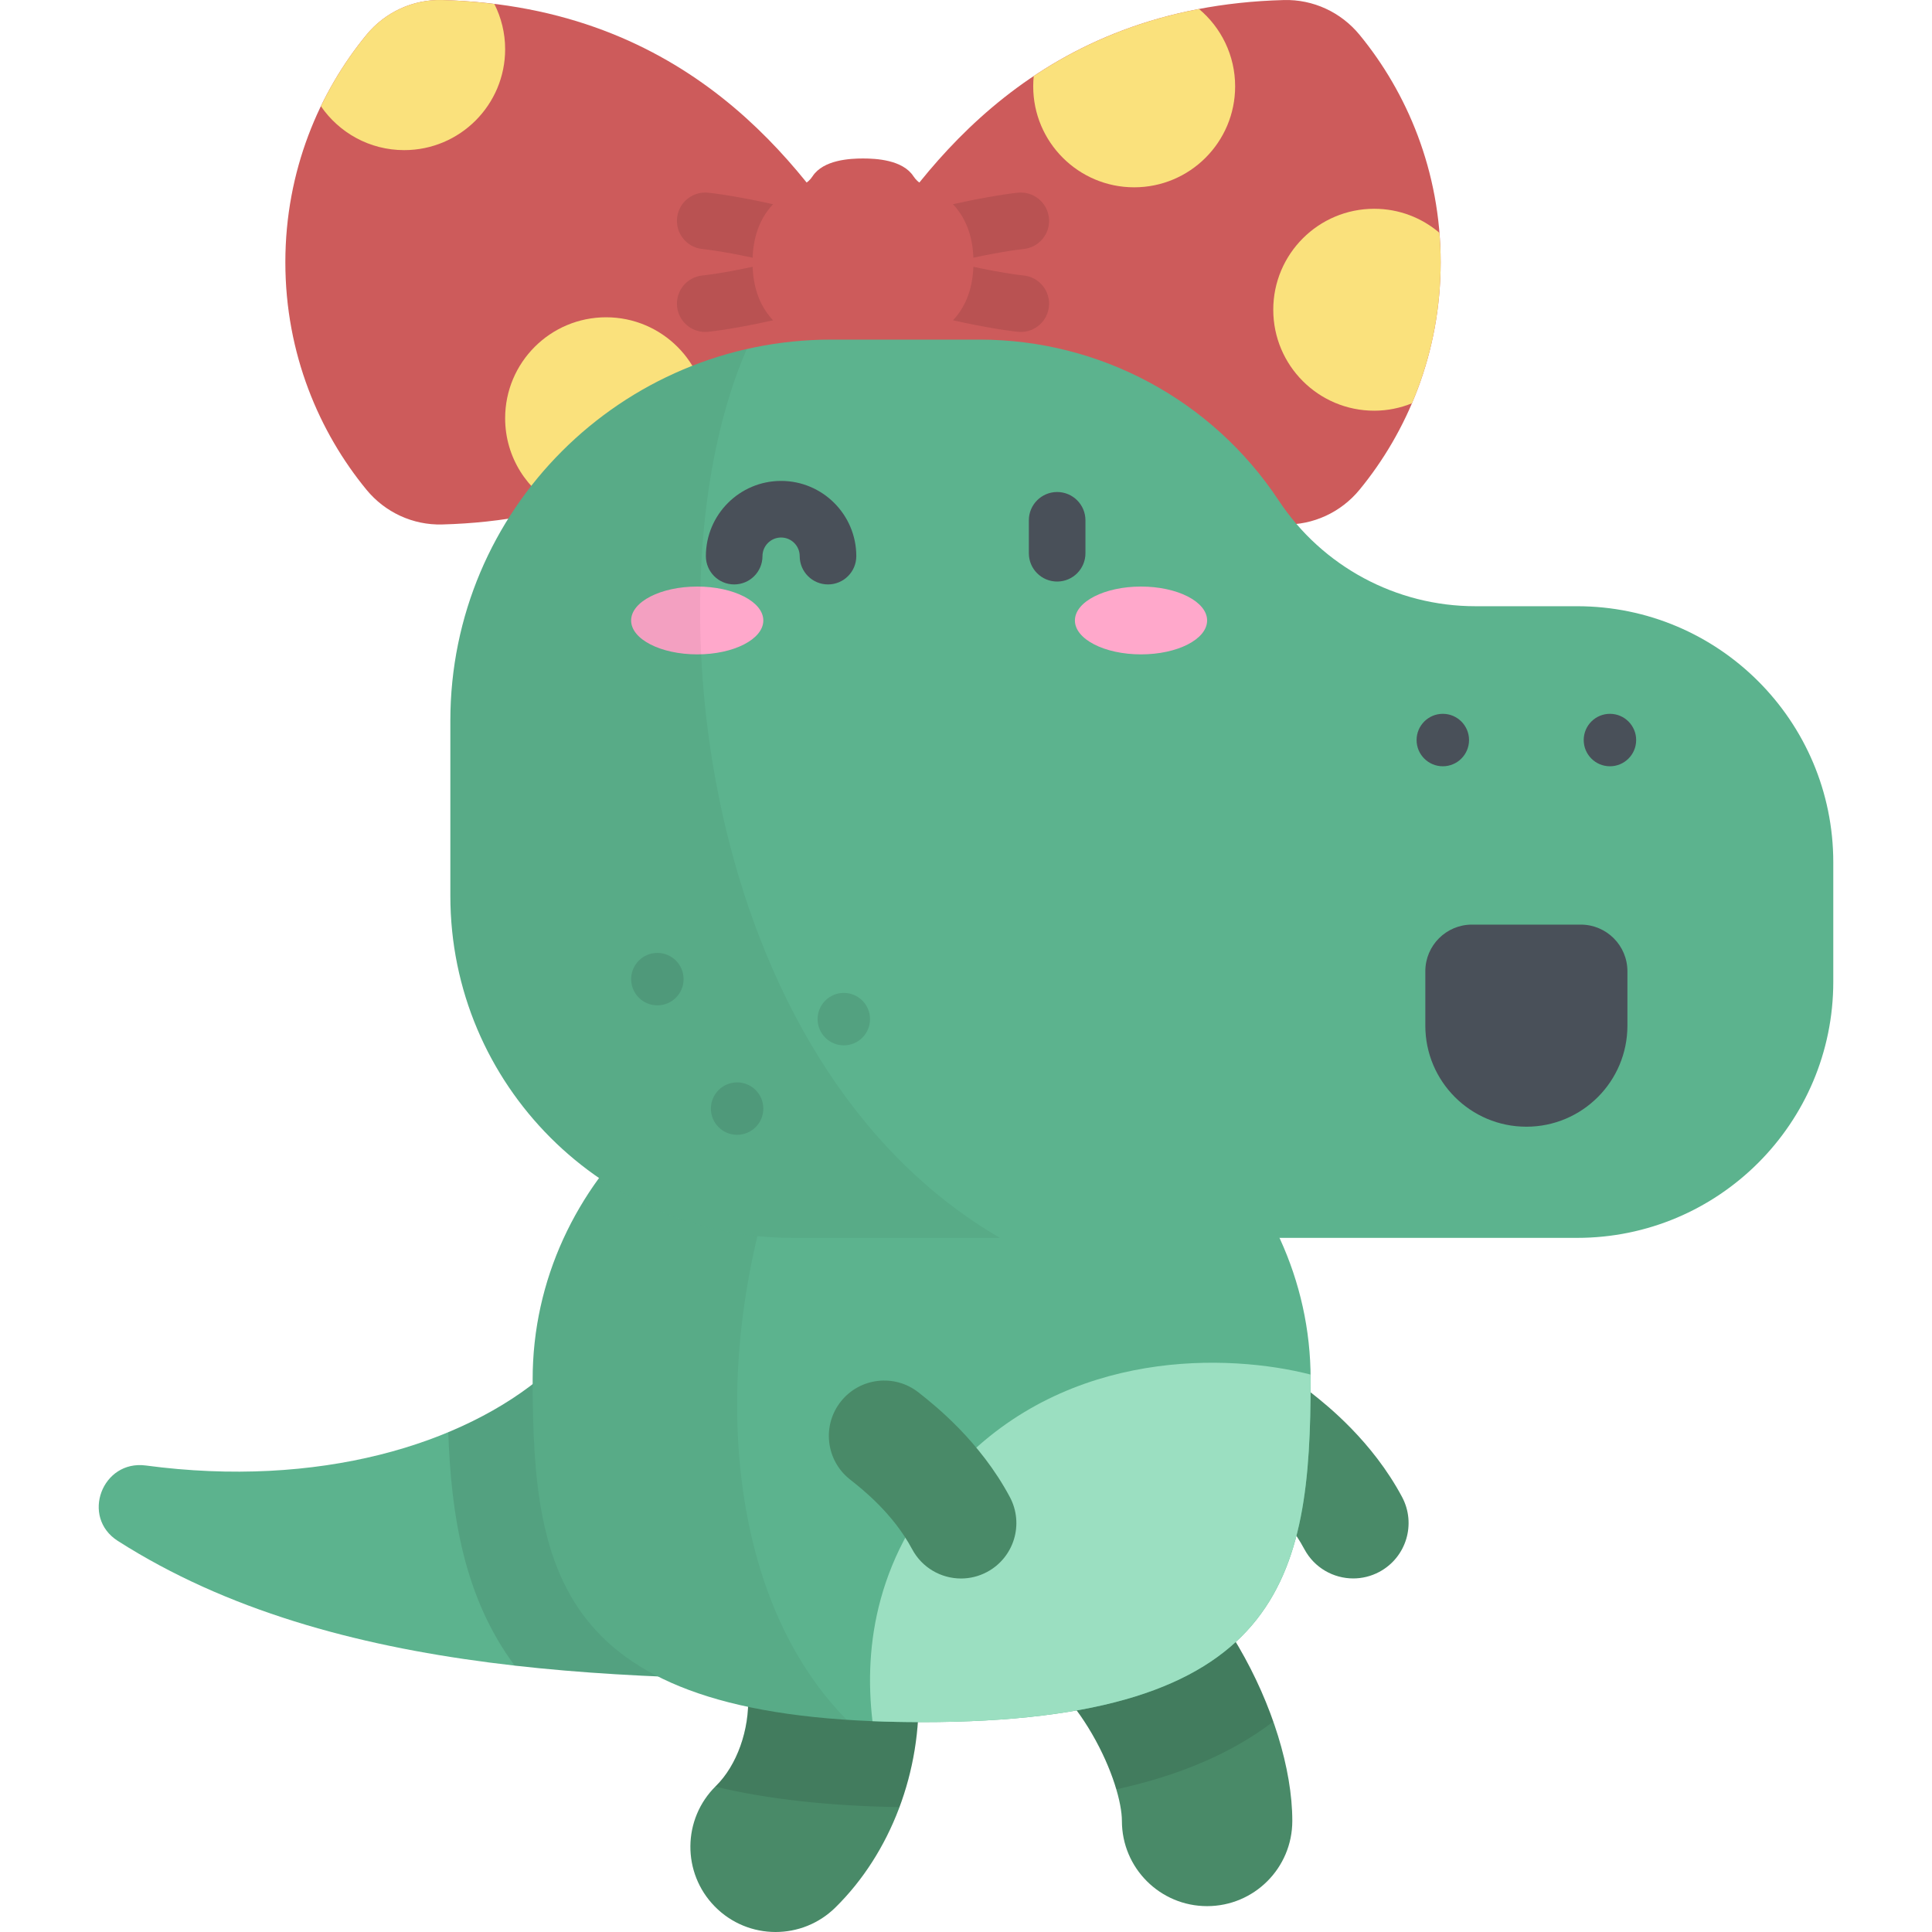 <?xml version="1.0" encoding="iso-8859-1"?>
<!-- Generator: Adobe Illustrator 19.0.0, SVG Export Plug-In . SVG Version: 6.00 Build 0)  -->
<svg version="1.1" id="Capa_1" xmlns="http://www.w3.org/2000/svg" xmlns:xlink="http://www.w3.org/1999/xlink" x="0px" y="0px"
	 viewBox="0 0 512 512" style="enable-background:new 0 0 512 512;" xml:space="preserve">
<g>
	<path style="fill:#CD5B5B;" d="M75.621,69.499c0,24.288,9.027,45.11,21.502,60.287c4.918,5.984,12.292,9.408,20.035,9.203
		c65.268-1.724,95.232-43.997,111.547-69.49C212.39,44.006,182.426,1.732,117.158,0.009c-7.743-0.205-15.117,3.219-20.035,9.203
		C84.648,24.389,75.621,45.211,75.621,69.499z"/>
	<path style="fill:#CD5B5B;" d="M381.79,69.499c0,24.288-9.027,45.11-21.502,60.287c-4.918,5.984-12.292,9.408-20.036,9.203
		c-65.268-1.724-95.232-43.997-111.547-69.49c16.316-25.493,46.279-67.767,111.547-69.49c7.743-0.205,15.117,3.219,20.036,9.203
		C372.763,24.389,381.79,45.211,381.79,69.499z"/>
</g>
<g>
	<path style="fill:#FAE17C;" d="M300.567,49.639c14.777,0,26.756-11.979,26.756-26.756c0-8.234-3.726-15.593-9.577-20.501
		c-17.468,3.323-31.853,9.805-43.797,17.782c-0.09,0.894-0.137,1.801-0.137,2.718C273.812,37.66,285.791,49.639,300.567,49.639z"/>
	<path style="fill:#FAE17C;" d="M381.456,61.688c-4.657-3.959-10.676-6.36-17.271-6.36c-14.777,0-26.756,11.979-26.756,26.755
		c0,14.777,11.979,26.756,26.756,26.756c3.54,0,6.908-0.709,9.998-1.963c4.737-11.098,7.607-23.687,7.607-37.378
		C381.79,66.851,381.664,64.251,381.456,61.688z"/>
</g>
<path style="opacity:0.1;enable-background:new    ;" d="M270.526,87.971c-0.265,0-0.531-0.015-0.8-0.043
	c-7.716-0.818-29.549-4.88-44.161-11.618c-2.657-1.226-4.359-3.884-4.359-6.811c0-2.926,1.702-5.585,4.359-6.811
	c14.609-6.737,36.443-10.8,44.161-11.618c4.116-0.437,7.813,2.548,8.249,6.667c0.437,4.119-2.548,7.812-6.667,8.249
	c-3.842,0.408-10.951,1.649-18.591,3.513c7.641,1.863,14.749,3.105,18.591,3.513c4.119,0.437,7.104,4.13,6.667,8.249
	C277.566,85.111,274.313,87.971,270.526,87.971z"/>
<path style="opacity:0.1;enable-background:new    ;" d="M186.885,87.971c-3.787,0-7.041-2.859-7.449-6.71
	c-0.437-4.119,2.548-7.813,6.667-8.249c3.842-0.407,10.95-1.649,18.591-3.513c-7.641-1.863-14.749-3.104-18.591-3.513
	c-4.119-0.437-7.104-4.13-6.667-8.249c0.437-4.12,4.125-7.104,8.249-6.667c7.718,0.818,29.552,4.881,44.161,11.618
	c2.657,1.226,4.359,3.885,4.359,6.811c0,2.927-1.702,5.586-4.359,6.811c-14.612,6.738-36.444,10.8-44.161,11.618
	C187.417,87.956,187.15,87.971,186.885,87.971z"/>
<path style="fill:#CD5B5B;" d="M257.98,69.499c0-10.984-5.384-17.452-13.501-20.685c-1.019-0.406-1.81-1.196-2.412-2.112
	c-2.864-4.36-9.93-4.704-13.361-4.704s-10.497,0.344-13.361,4.704c-0.602,0.917-1.393,1.706-2.412,2.112
	c-8.118,3.233-13.501,9.701-13.501,20.685s5.383,17.452,13.501,20.685c1.019,0.406,1.81,1.196,2.412,2.112
	c2.864,4.36,9.931,4.704,13.361,4.704c3.431,0,10.497-0.344,13.361-4.704c0.602-0.916,1.393-1.706,2.412-2.112
	C252.596,86.951,257.98,80.483,257.98,69.499z"/>
<g>
	<path style="fill:#FAE17C;" d="M160.624,84.084c-14.777,0-26.756,11.979-26.756,26.756c0,10.363,5.903,19.331,14.519,23.775
		c15.145-4.018,27.773-10.464,38.366-18.063c0.401-1.842,0.626-3.75,0.626-5.712C187.38,96.063,175.401,84.084,160.624,84.084z"/>
	<path style="fill:#FAE17C;" d="M97.122,9.212c-4.588,5.582-8.702,11.932-12.08,18.932c4.822,7.027,12.904,11.641,22.07,11.641
		c14.777,0,26.756-11.979,26.756-26.756c0-4.311-1.044-8.369-2.855-11.975c-4.44-0.546-9.04-0.918-13.856-1.045
		C109.415-0.196,102.041,3.228,97.122,9.212z"/>
</g>
<path style="fill:#498A68;" d="M358.624,418.302c-5.242,0-10.313-2.816-12.956-7.763c-5.037-9.424-13.112-15.819-16.152-18.225
	l-0.363-0.288c-6.346-5.043-7.403-14.275-2.361-20.621c5.042-6.348,14.275-7.402,20.62-2.361l0.325,0.258
	c3.934,3.115,15.904,12.593,23.819,27.404c3.821,7.148,1.122,16.04-6.026,19.861C363.327,417.743,360.958,418.302,358.624,418.302z"
	/>
<path style="fill:#5CB38E;" d="M236.224,445.193c-68.489,0-147.306,0-205.007-36.839c-9.874-6.304-4.163-21.529,7.448-19.979
	c45.694,6.1,84.076-5.531,105.962-24.372L236.224,445.193z"/>
<path style="opacity:0.1;enable-background:new    ;" d="M118.792,379.547c0.763,21.872,4.121,43.705,17.603,61.858
	c33.388,3.788,67.742,3.789,99.829,3.789l-91.597-81.19C137.612,370.043,128.895,375.335,118.792,379.547z"/>
<g>
	<path style="fill:#498A68;" d="M205.54,512c-5.846,0-11.688-2.256-16.108-6.756c-8.739-8.895-8.612-23.191,0.283-31.93
		c5.571-5.473,8.924-14.876,8.542-23.955c-0.249-5.922-2.087-9.576-3.188-10.489c-9.597-7.961-10.923-22.195-2.962-31.793
		c7.962-9.597,22.196-10.924,31.794-2.961c11.794,9.784,18.711,25.177,19.474,43.346c0.921,21.913-7.308,43.62-22.013,58.067
		C216.966,509.846,211.251,512,205.54,512z"/>
	<path style="fill:#498A68;" d="M319.895,505.146c-12.47,0-22.579-10.109-22.579-22.579c0-4.705-2.459-13.683-7.951-23.131
		c-5.417-9.318-11.047-14.284-13.324-15.224c-11.524-4.764-17.005-17.968-12.241-29.493c4.764-11.523,17.967-17.005,29.492-12.241
		c27.698,11.449,49.182,52.454,49.182,80.089C342.474,495.037,332.365,505.146,319.895,505.146z"/>
</g>
<path style="opacity:0.1;enable-background:new    ;" d="M293.293,402.478c-11.525-4.764-24.728,0.718-29.492,12.241
	c-4.763,11.524,0.717,24.729,12.241,29.493c2.277,0.94,7.907,5.906,13.324,15.224c3.074,5.288,5.196,10.427,6.47,14.753
	c17.011-3.721,30.732-9.661,41.594-17.953C329.5,433.66,312.969,410.611,293.293,402.478z"/>
<path style="opacity:0.1;enable-background:new    ;" d="M223.901,404.115c-9.598-7.962-23.832-6.636-31.794,2.961
	c-7.962,9.598-6.635,23.832,2.962,31.793c1.101,0.913,2.939,4.568,3.188,10.489c0.382,9.079-2.971,18.482-8.542,23.955
	c-0.055,0.054-0.1,0.114-0.155,0.168c13.899,3.341,30.086,5.122,48.803,5.427c3.683-9.868,5.466-20.63,5.012-31.447
	C242.612,429.292,235.695,413.898,223.901,404.115z"/>
<path style="fill:#5CB38E;" d="M347.332,365.529c0,52.712-7.16,90.854-103.086,90.854S141.16,418.241,141.16,365.529
	s46.153-95.444,103.086-95.444S347.332,312.817,347.332,365.529z"/>
<path style="fill:#9BDFC1;" d="M347.332,365.529c0-0.42-0.011-0.838-0.017-1.257c-21.471-5.51-64.06-7.113-93.697,24.383
	c-21.597,22.952-24.722,47.719-22.405,67.472c4.152,0.169,8.492,0.255,13.033,0.255
	C340.172,456.383,347.332,418.241,347.332,365.529z"/>
<path style="opacity:0.05;enable-background:new    ;" d="M224.676,271.81c-47.573,8.466-83.516,47.203-83.516,93.719
	c0,48.809,6.151,85.12,83.215,90.231C181.587,412.33,189.863,322.658,224.676,271.81z"/>
<path style="fill:#5CB38E;" d="M338.869,132.628L338.869,132.628c-17.603-26.62-47.388-42.632-79.302-42.632h-39.23
	c-55.774,0-100.987,45.214-100.987,100.987v46.43c0,50.056,40.579,90.635,90.635,90.635h207.958
	c37.498,0,67.897-30.398,67.897-67.897v-31.6c0-37.498-30.398-67.897-67.897-67.897h-26.94
	C370.022,160.655,350.441,150.128,338.869,132.628z"/>
<path style="fill:#495059;" d="M404.505,298.589L404.505,298.589c-14.789,0-26.779-11.989-26.779-26.779v-14.414
	c0-6.829,5.536-12.365,12.365-12.365h28.827c6.829,0,12.365,5.536,12.365,12.365v14.414
	C431.284,286.6,419.294,298.589,404.505,298.589z"/>
<g style="opacity:0.1;">
	<circle cx="174.21" cy="259.48" r="6.95"/>
	<circle cx="223.62" cy="270.08" r="6.95"/>
	<circle cx="195.34" cy="293.79" r="6.95"/>
</g>
<g>
	<ellipse style="fill:#FFA8CB;" cx="184.77" cy="164.43" rx="17.517" ry="8.987"/>
	<ellipse style="fill:#FFA8CB;" cx="302.38" cy="164.43" rx="17.518" ry="8.987"/>
</g>
<g>
	<path style="fill:#495059;" d="M280.155,154.116c-4.142,0-7.5-3.357-7.5-7.5v-8.729c0-4.143,3.358-7.5,7.5-7.5s7.5,3.357,7.5,7.5
		v8.729C287.655,150.759,284.297,154.116,280.155,154.116z"/>
	<path style="fill:#495059;" d="M219.429,154.88c-4.142,0-7.5-3.357-7.5-7.5c0-2.72-2.212-4.933-4.932-4.933
		s-4.932,2.213-4.932,4.933c0,4.143-3.358,7.5-7.5,7.5s-7.5-3.357-7.5-7.5c0-10.991,8.941-19.933,19.932-19.933
		s19.932,8.941,19.932,19.933C226.929,151.522,223.571,154.88,219.429,154.88z"/>
	<circle style="fill:#495059;" cx="382.36" cy="196.12" r="6.95"/>
	<circle style="fill:#495059;" cx="426.65" cy="196.12" r="6.95"/>
</g>
<path style="opacity:0.05;enable-background:new    ;" d="M197.902,92.501c-44.975,10.203-78.552,50.42-78.552,98.482v46.43
	c0,50.056,40.579,90.635,90.635,90.635h54.997C184.886,281.445,171.31,153.341,197.902,92.501z"/>
<path style="fill:#498A68;" d="M254.685,418.319c-5.245,0-10.316-2.818-12.959-7.767c-5.035-9.43-13.115-15.828-16.158-18.237
	l-0.366-0.29c-6.346-5.042-7.403-14.274-2.36-20.621c5.042-6.346,14.275-7.402,20.621-2.359l0.327,0.258
	c3.936,3.118,15.915,12.603,23.829,27.424c3.818,7.151,1.116,16.041-6.034,19.859C259.384,417.762,257.018,418.319,254.685,418.319z
	"/>
<g>
</g>
<g>
</g>
<g>
</g>
<g>
</g>
<g>
</g>
<g>
</g>
<g>
</g>
<g>
</g>
<g>
</g>
<g>
</g>
<g>
</g>
<g>
</g>
<g>
</g>
<g>
</g>
<g>
</g>
</svg>
